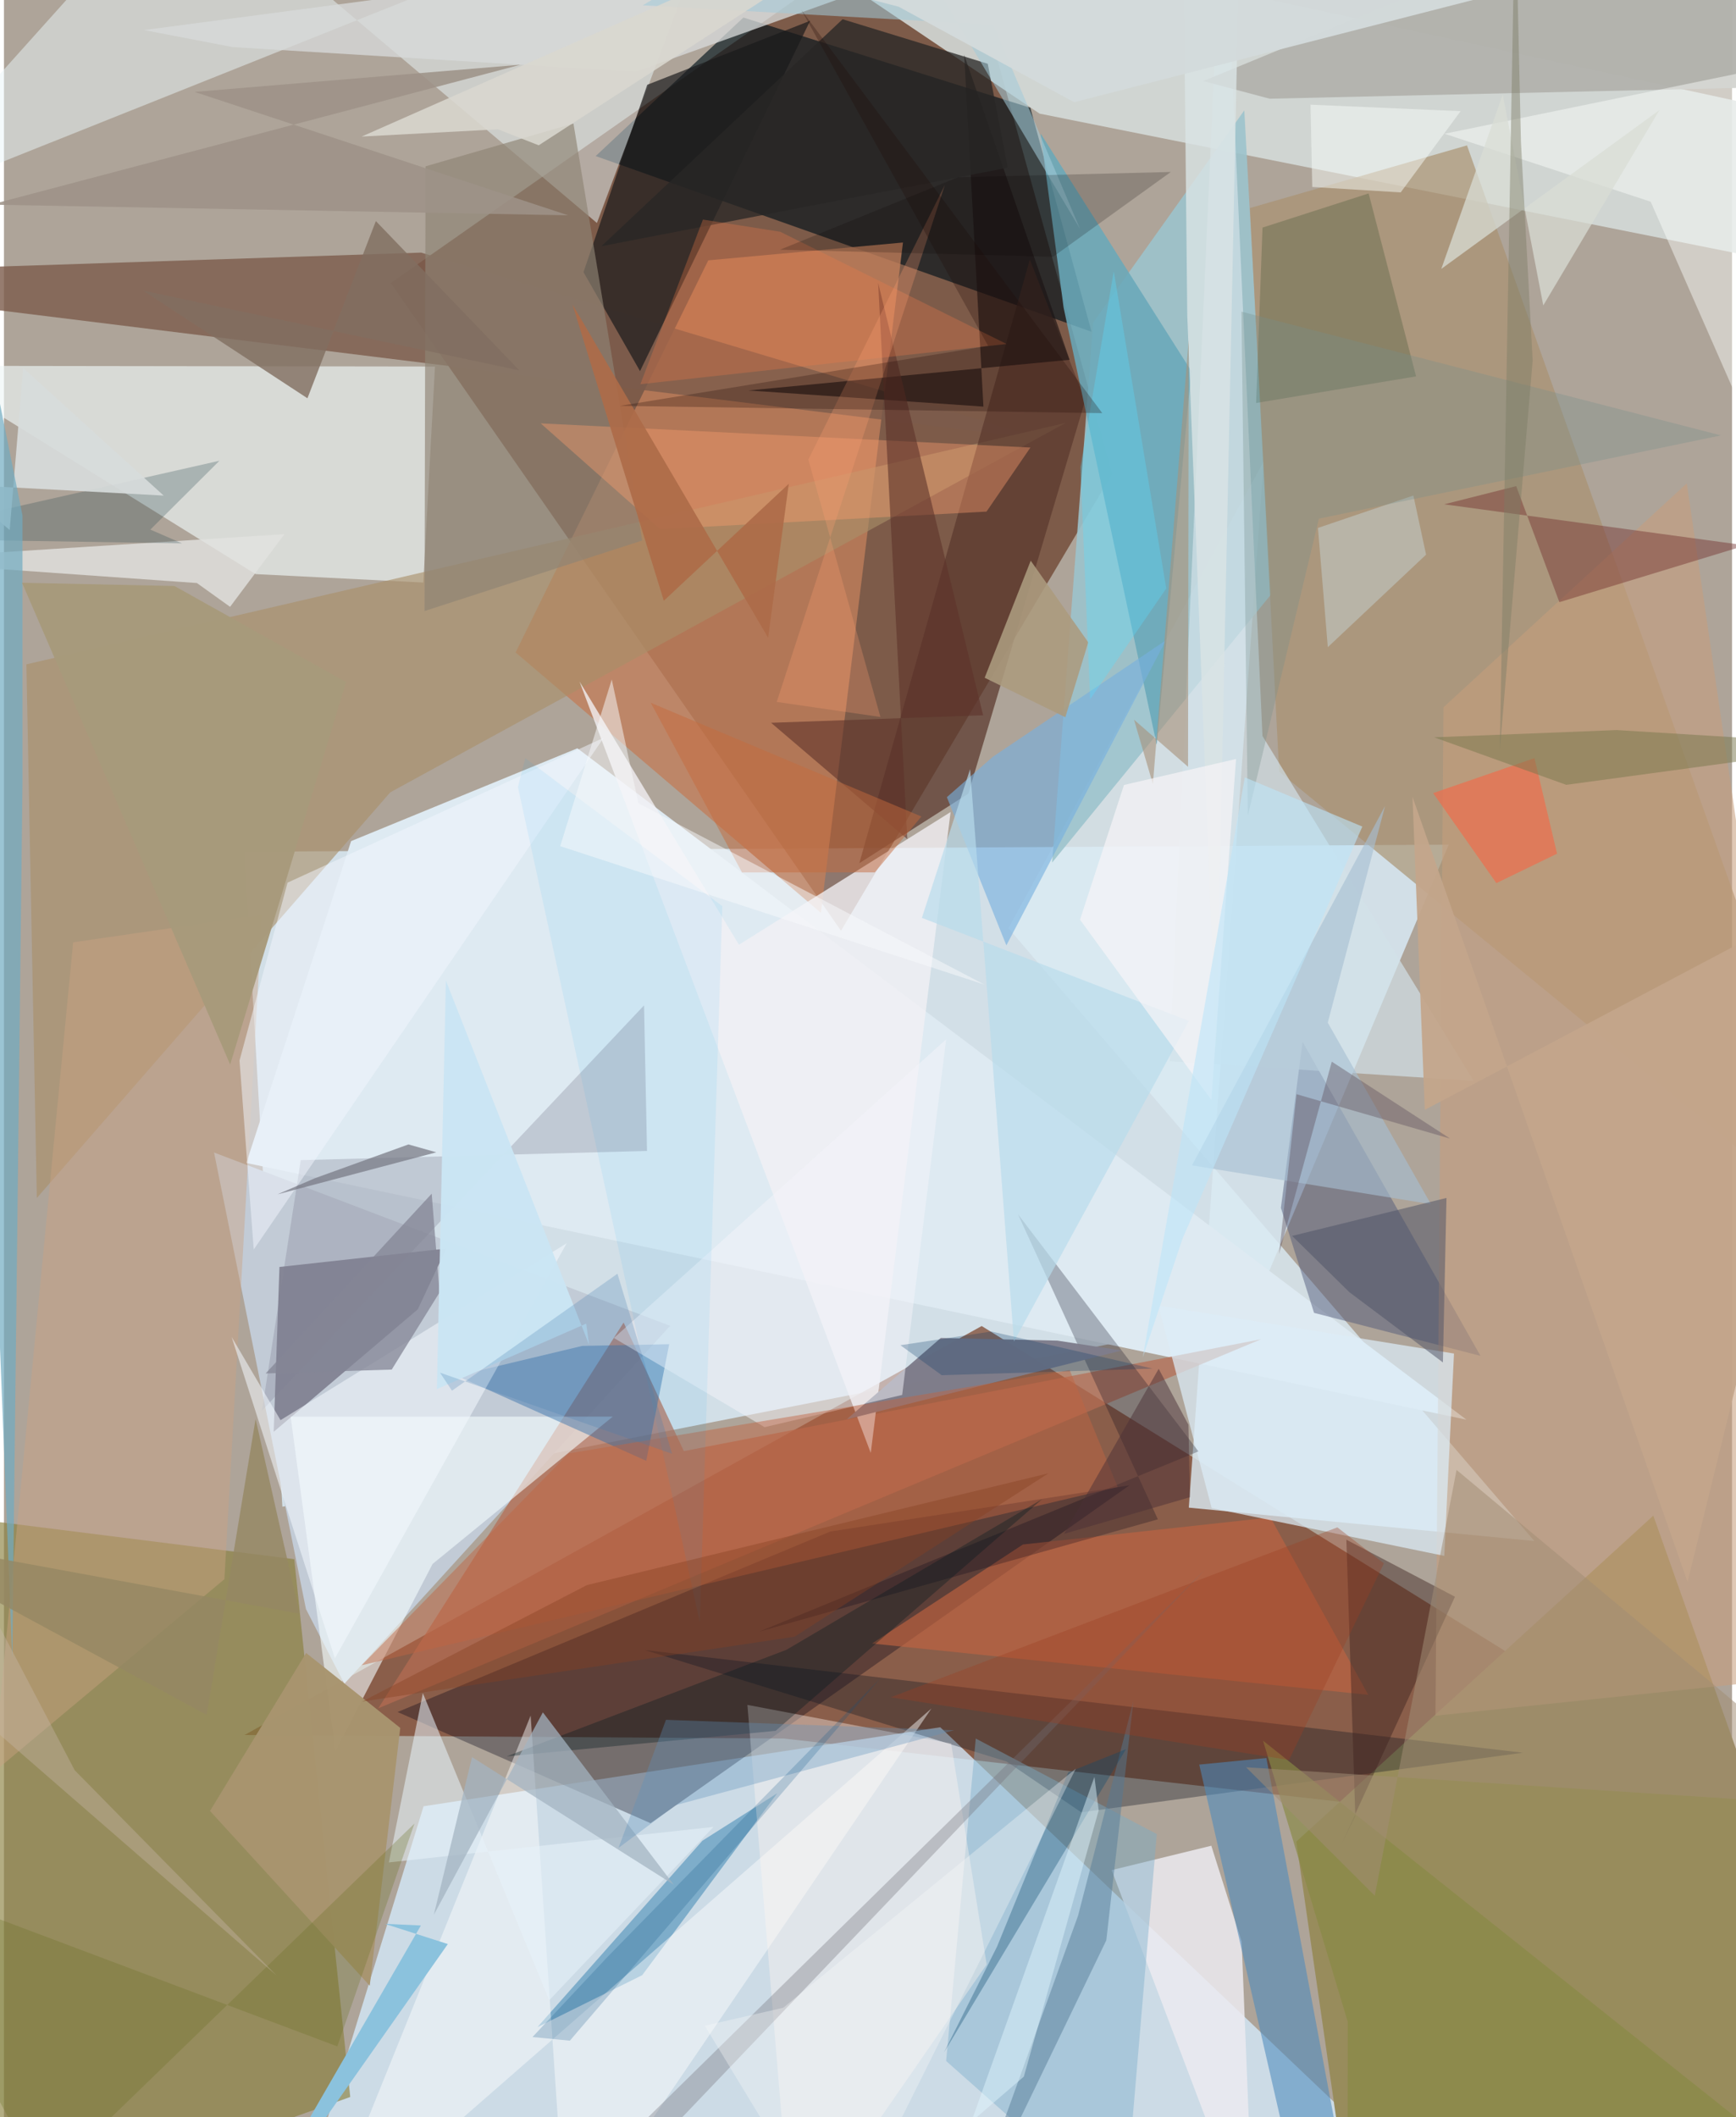 <svg xmlns="http://www.w3.org/2000/svg" width="228" height="278" viewBox="0 0 836 1024"><path fill="#aea499" d="M0 0h836v1024H0z"/><path fill="#d4e2ec" fill-opacity=".941" d="M134.691 728.747l468.15-92.033 96.085-228.173-582.642 3.398z"/><path fill="#501900" fill-opacity=".525" d="M457.923-52.8L187.102 136.896l217.834 313.276 131.179-220.979z"/><path fill="#7e462e" fill-opacity=".741" d="M887.92 898.917L472.997 641.348 116.369 839.165l260.881 1.7z"/><path fill="#d6ecfe" fill-opacity=".757" d="M716.308 1086L452.957 835.409 203 873.622 137.613 1086z"/><path fill="#988c5c" d="M653.378 1086L898 1015.363l-100.09-282.3L625.185 890.71z"/><path fill="#daebf4" fill-opacity=".8" d="M609.395 223.198l-36.196 505.997 167.174 16.145L485.9 448.914z"/><path fill="#d5dbd9" fill-opacity=".878" d="M840.316 49.29L327.35-62 501.014 54.963 898 134.483z"/><path fill="#00121a" fill-opacity=".643" d="M357.719 8.494l-71.457 66.995 239.873 84.961-29.61-108.323z"/><path fill="#897f3c" fill-opacity=".639" d="M-33.567 1086l201.09-71.762-27.069-260.113-151.43-19.03z"/><path fill="#eef5f6" fill-opacity=".659" d="M208.524 177.28l-249.004-.344L121.734 277.67l81.128 4.087z"/><path fill="#c2cbd6" d="M164.688 814.37l-18.592-36.135-44.462-220.809 220.638 83.826z"/><path fill="#c07f5b" fill-opacity=".784" d="M395.213 441.497l39.706-324.206-94.194 8.622-93.203 189.653z"/><path fill="#deeaf2" d="M117.247 562.487l50.698-155.673 109.472-44.894L707.52 686.659z"/><path fill="#e9f5f7" fill-opacity=".51" d="M350.468-62L-62 102.75 85.779-62l201.083 169.855z"/><path fill="#000213" fill-opacity=".329" d="M312.816 881.815L544.42 718.431 399.81 740.73l-209.386 87.312z"/><path fill="#9cc3cc" fill-opacity=".89" d="M600.044 53.38l-73.107 102.626-19.859 261.176L612.85 287.684z"/><path fill="#b66c52" fill-opacity=".706" d="M181.07 826.255l427.091-178.52-279.244 54.115-29.146-62.182z"/><path fill="#a9916f" fill-opacity=".675" d="M616.907 373.24l-14.122-272.629 104.994-30.29L898 604.037z"/><path fill="#7c5c4b" fill-opacity=".8" d="M-62 130.902l55.562 18.681 511.048 63.262-302.79-90.67z"/><path fill="#11021d" fill-opacity=".341" d="M214.002 603.872l-13.806 29.406-69.705 59.23 2.783-79.72z"/><path fill="#a88f68" fill-opacity=".624" d="M15.904 579.418L186.85 383.241l326.776-178.694L10.86 321.329z"/><path fill="#f5feff" fill-opacity=".592" d="M138.692 685.183l155.826-.018-87.162 71.269-46.99 90.545z"/><path fill="#ecebf0" fill-opacity=".847" d="M604.658 1086l-5.912-146.863-14.664-46.425-48.228 11.796z"/><path fill="#101722" fill-opacity=".345" d="M521.169 876.547l-36.132-24.573-175.148-53.932L734.8 847.73z"/><path fill="#4e5778" fill-opacity=".475" d="M628.243 503.918l86.07 151.881-80.534-20.817-16.035-50.777z"/><path fill="#5b3a2f" fill-opacity=".737" d="M496.276 125.534L413.814 417.48l52.728-33.624 56.54-190.25z"/><path fill="#1a1a1b" fill-opacity=".682" d="M307.707 179.488l-27.34-47.864 30.845-90.616 78.784-30.958z"/><path fill="#c69d7d" fill-opacity=".565" d="M814.11 233.784L898 808.37l-205.477 21.456 3.878-487.72z"/><path fill="#f2f1f4" fill-opacity=".784" d="M419.335 702.736l38.614-309.978-102.379 64.174-77.128-127.304z"/><path fill="#68a8b9" fill-opacity=".863" d="M557.672 360.241l16.696-180.84-72.872-114.864 11.12 84.193z"/><path fill="#8e8474" fill-opacity=".655" d="M275.514 59.745l33.262 201.682-105.302 34.108.47-215.085z"/><path fill="#4d8bbd" fill-opacity=".573" d="M624.014 1053.096L578.25 853.469l32.478-3.173L654.932 1086z"/><path fill="#7aacca" fill-opacity=".424" d="M470.134 840.875l87.574 46.19-15.795 186.156-86.108-76.387z"/><path fill="#106ca4" fill-opacity=".412" d="M374.072 867.35l-65.3 87.976-50.69 25.124 79.825-90.182z"/><path fill="#d2e2e9" fill-opacity=".686" d="M589.738-62l-25.777 575.275 147.03 9.518-102.155-166.817z"/><path fill="#2b69a7" fill-opacity=".427" d="M310.731 706.565l11.09-56.42-42.039.819-60.581 14.475z"/><path fill="#fff" fill-opacity=".451" d="M272.062 1086L448.69 826.33 151.358 1086l103.438-256.225z"/><path fill="#c06341" fill-opacity=".639" d="M492.951 747.012l119.733-13.083 47.324 85.806-240.089-24.826z"/><path fill="#fff4f0" fill-opacity=".384" d="M458.226 843.305l17.182 106.825-94.05 135.87-21.704-261.4z"/><path fill="#dcecf7" fill-opacity=".718" d="M558.477 631.46l143.01 23.2-4.701 97.87-112.536-23.141z"/><path fill="#b3b3ae" fill-opacity=".969" d="M612.324 47.743l-32.11-8.53L825.71-62 898 41.173z"/><path fill="#753331" fill-opacity=".459" d="M752.472 291.24l-20.894-56.119-34.824 8.795 145.8 19.864z"/><path fill="#000014" fill-opacity=".255" d="M558.227 734.848l-67.68-147.57 87.315 114.707-212.568 87.193z"/><path fill="#1b1312" fill-opacity=".627" d="M473.846 196.665l-113.659-7.812 155.35-14.842-51.01-147.494z"/><path fill="#818295" fill-opacity=".314" d="M143.58 561.118l-18.773 121.16 184.849-196.016 1.433 70.407z"/><path fill="#f89c6d" fill-opacity=".404" d="M259.659 204.773l57.715 51.158 157.96-8.487 21.242-30.988z"/><path fill="#fefffe" fill-opacity=".447" d="M696.925 64.697l99.72 32.87L898 328.257l-2.787-304.281z"/><path fill="#e2e2e0" fill-opacity=".8" d="M135.692 258.345l-26.299 35.157-16.06-11.511L-62 270.993z"/><path fill="#77b0de" fill-opacity=".616" d="M562.095 309.698l-77.152 147.547-28.79-71.681 22.257-19.552z"/><path fill="#cba383" fill-opacity=".439" d="M-5.141 857.299l111.79-93.5 18.222-321.3-91.4 13.268z"/><path fill="#3d231d" fill-opacity=".447" d="M646.971 892.1l6.787-13.503-4.336-133.888 52.541 27.578z"/><path fill="#002c0a" fill-opacity=".192" d="M608.851 110.077l51.343-16.524 22.948 88.488-77.376 12.867z"/><path fill="#d7dada" fill-opacity=".761" d="M67.765 14.544l42.937 8.244 194.93 11.902 228.215-81.663z"/><path fill="#e7f3f9" fill-opacity=".549" d="M202.649 818.886l-16.441 81.91 157.044-17.188-79.46 83.831z"/><path fill="#8bc2dd" d="M214.734 940.273l-30.453-9.775 17.42.787L112.276 1086z"/><path fill="#a8956f" fill-opacity=".976" d="M146.178 799.478l-46.499 76.42 77.277 84.525 14.767-124.695z"/><path fill="#5d332a" fill-opacity=".584" d="M437.013 405.852l-14.107-269.049 50.783 209.15-102.578 3.628z"/><path fill="#f4faff" fill-opacity=".537" d="M133.796 686.875l-23.647-40.204 49.946 155.42L272.244 601.32z"/><path fill="#a6bed2" fill-opacity=".62" d="M668.131 389.866l-27.716 104.747 49.9 87.796-115.625-18.747z"/><path fill="#7f7e8c" fill-opacity=".98" d="M540.716 653.196l-31.08-4.783-56.419-1.274-45.526 39.354z"/><path fill="#282725" fill-opacity=".757" d="M405.707 9.302l70.221 21.532 9.701 50.29-196.619 37.96z"/><path fill="#4f5366" fill-opacity=".514" d="M623.171 597.76l27.66 27.18 45.299 34.019 1.726-79.556z"/><path fill="#f4f4f9" fill-opacity=".514" d="M295.078 647.134l160.732-144.45-21.272 171.997-66.552 15.59z"/><path fill="#ec704f" fill-opacity=".729" d="M740.4 366.682l-49 16.917 30.582 43.534 29.368-14.24z"/><path fill="#26454e" fill-opacity=".263" d="M104.258 222.846l-33.434 33.3 15.314 6.663L-62 260.44z"/><path fill="#c06541" fill-opacity=".463" d="M515.586 662.669l23.185 56.528-365.738 86.235 100.125-102.467z"/><path fill="#d7dcdb" fill-opacity=".91" d="M2.787 256.338l6.5-78.379 67.985 61.737-100.817-5.43z"/><path fill="#021820" fill-opacity=".337" d="M373.29 837.152l128.94-112.065-123.656 72.85-135.402 51.566z"/><path fill="#537a96" fill-opacity=".471" d="M533.297 938.434l13.106-115.784-26.776 103.875-57.6 159.475z"/><path fill="#a3b3c1" fill-opacity=".729" d="M207.95 926.13l18.506-76.262 97.578 61.712-63.323-83.372z"/><path fill="#888a45" fill-opacity=".663" d="M609.107 841.906l274.661 218.738L649.97 1086l.111-108.162z"/><path fill="#816e61" fill-opacity=".808" d="M146.819 192.632l33.094-85.706 69.447 72.231-182.004-38.582z"/><path fill="#d9ddd5" fill-opacity=".737" d="M725.07 45.689l19.61 102.034 56.177-94.444-105.512 76.779z"/><path fill="#c4d3d2" fill-opacity=".494" d="M640.444 313.02l47.536-44.754-6.144-28.599-46.157 15.68z"/><path fill="#71abc0" fill-opacity=".702" d="M-24.321 84.222L4.026 802.38l4.947-424.312-.01-128.753z"/><path fill="#b7dbeb" fill-opacity=".675" d="M467.395 371.99l-23.325 71.96 129.143 49.822-84.61 155.092z"/><path fill="#f2f6fd" fill-opacity=".506" d="M113.96 512.938l6.874 91.417 169.308-247.528-152.956 70.082z"/><path fill="#0a476e" fill-opacity=".337" d="M480.446 941.47l-25.71 51.3 88.065-146.766-27.939 11.211z"/><path fill="#dae4e5" fill-opacity=".808" d="M598.382-62l-11.98 570.284-13.952-355.829L570.233-62z"/><path fill="#9d9287" fill-opacity=".871" d="M-6.405 98.99l256.257-67.684-157.62 13.142 180.675 59.683z"/><path fill="#ad6b49" fill-opacity=".914" d="M275.032 147.256l44.188 143.31 60.457-56.577-9.996 74.482z"/><path fill="#a7927c" fill-opacity=".616" d="M573.148 164.506L555.825 379.24l-9.142-31.157 26.143 22.787z"/><path fill="#7b784d" fill-opacity=".518" d="M755.793 379.598L898 360.312l-117.814-7.204-88.298 3.498z"/><path fill="#848596" fill-opacity=".749" d="M210.722 625.115l-3.785-47.786-80.343 86.97 60.998-1.88z"/><path fill="#ed794a" fill-opacity=".306" d="M338.134 106.199l37.405 5.898 109.518 54.281-177.166 19.447z"/><path fill="#767783" fill-opacity=".714" d="M209.162 557.333l-13.49-3.812-45.214 16.339-18.123 7.795z"/><path fill="#687023" fill-opacity=".282" d="M19.206 1055.762L198.582 882l-37.308 107.778L-62 905.741z"/><path fill="#f7f4f8" fill-opacity=".686" d="M520.57 444.826l63.533 87.144 11.944-164.874-54.21 12.559z"/><path fill="#fea074" fill-opacity=".271" d="M389.14 222.27l34.864 124.507-50.154-7.28L455.18 89.45z"/><path fill="#727079" fill-opacity=".337" d="M268.956 1086h63.925l-28.54-54.799 277.135-272.44z"/><path fill="#768f8a" fill-opacity=".318" d="M598.651 150.733l3.107 243.666 34.38-143.545 194.514-40.26z"/><path fill="#a2cad9" fill-opacity=".549" d="M478.616 12.001l41.93 98.654L417.765-62 309.02 2.572z"/><path fill="#a18d75" fill-opacity=".533" d="M600.897 854.765L898 874.026 702.73 710.941l-39.57 205.945z"/><path fill="#ab9b7e" fill-opacity=".886" d="M474.436 327.814l39.033 19.088 11.089-36.222-27.846-39.494z"/><path fill="#03a8f1" fill-opacity=".075" d="M252.22 366.71l95.312 71.577-10.913 346.364-87.972-404.013z"/><path fill="#fafdfa" fill-opacity=".478" d="M632.072 50.631l72.61 3.135-28.977 39.299-42.785-2.628z"/><path fill="#57ddff" fill-opacity=".325" d="M562.277 284.617l-36.797 53.561-4.731-112.135 16.145-94.864z"/><path fill="#220a07" fill-opacity=".263" d="M531.339 199.827l-233.319-3.532 178.097-28.997L385.77 4.84z"/><path fill="#c56a3d" fill-opacity=".482" d="M421.304 421.944l22.516-27.034-130.92-55.003 44.157 82.08z"/><path fill="#9c4022" fill-opacity=".341" d="M667.584 756.148l-45.894 95.09-192.718-30.306 216.087-82.206z"/><path fill="#60535f" fill-opacity=".408" d="M625.306 529.222l74.306 21.474-57.247-37.207-25.535 93.091z"/><path fill="#c3a68b" fill-opacity=".941" d="M898 425.405L814.476 765.1l-133.06-379.676 5.945 151.373z"/><path fill="#5d92bb" fill-opacity=".333" d="M459.672 836.86L324.99 873.07l-27.699 20.718 22.98-61.975z"/><path fill="#f9fafb" fill-opacity=".337" d="M339.043 979.78L403.49 1086l115.05-230.57-141.541 115.645z"/><path fill="#bde5f8" fill-opacity=".604" d="M550.929 656.51l49.363-280.536 56.852 23.808-86.963 199.234z"/><path fill="#f7fafb" fill-opacity=".506" d="M306.927 388.506l167.388 87.709-205.214-66.95 24.934-80.638z"/><path fill="#864022" fill-opacity=".396" d="M173.278 822.974l209.205-31.366 122.868-79.045-223.324 54.09z"/><path fill="#cbe6f4" fill-opacity=".969" d="M283.096 650.494l-1.433-10.302-72.23 31.656 4.369-197.579z"/><path fill="#a89a7b" fill-opacity=".965" d="M8.756 281.866l100.675 233.028 56.09-185.032-83.043-46.437z"/><path fill="#958863" fill-opacity=".812" d="M142.988 780.537L-62 742.891l160.111 86.57 23.628-143.163z"/><path fill="#e1f6ff" fill-opacity=".463" d="M529.609 875.575l-2.072-16.161-59.557 166.833 25.405-21.842z"/><path fill="#477eaf" fill-opacity=".251" d="M216.75 672.623l-5.806-8.71 112.283 39.234-26.44-87.096z"/><path fill="#7c7c65" fill-opacity=".439" d="M731.113-52.92l2.764 121.503 5.67 105.76-15.907 188.554z"/><path fill="#4a3037" fill-opacity=".486" d="M512.865 741.864l60.866-17.71-.716-35.056-14.388-27.052z"/><path fill="#dad7cf" fill-opacity=".863" d="M462.936-62L173.056 66.046l65.919-3.501 19.723 7.737z"/><path fill="#070000" fill-opacity=".188" d="M507.552 124.196l56.956-41.026-103.028 2.581-86.059 35.024z"/><path fill="#0a5285" fill-opacity=".216" d="M423.879 811.796L291.787 946.684l-36.099 38.558 18.08 1.758z"/><path fill="#c7b8ab" fill-opacity=".376" d="M34.206 856.18L-62 672.413l42.8 151.682 151.16 131.438z"/><path fill="#d3dadb" fill-opacity=".957" d="M432.808 3.242l84.9 46.187L898-48.007 419.597-.194z"/><path fill="#003363" fill-opacity=".255" d="M555.698 661.947l-77.986-17.955-44.025 6.645 19.98 14.507z"/></svg>